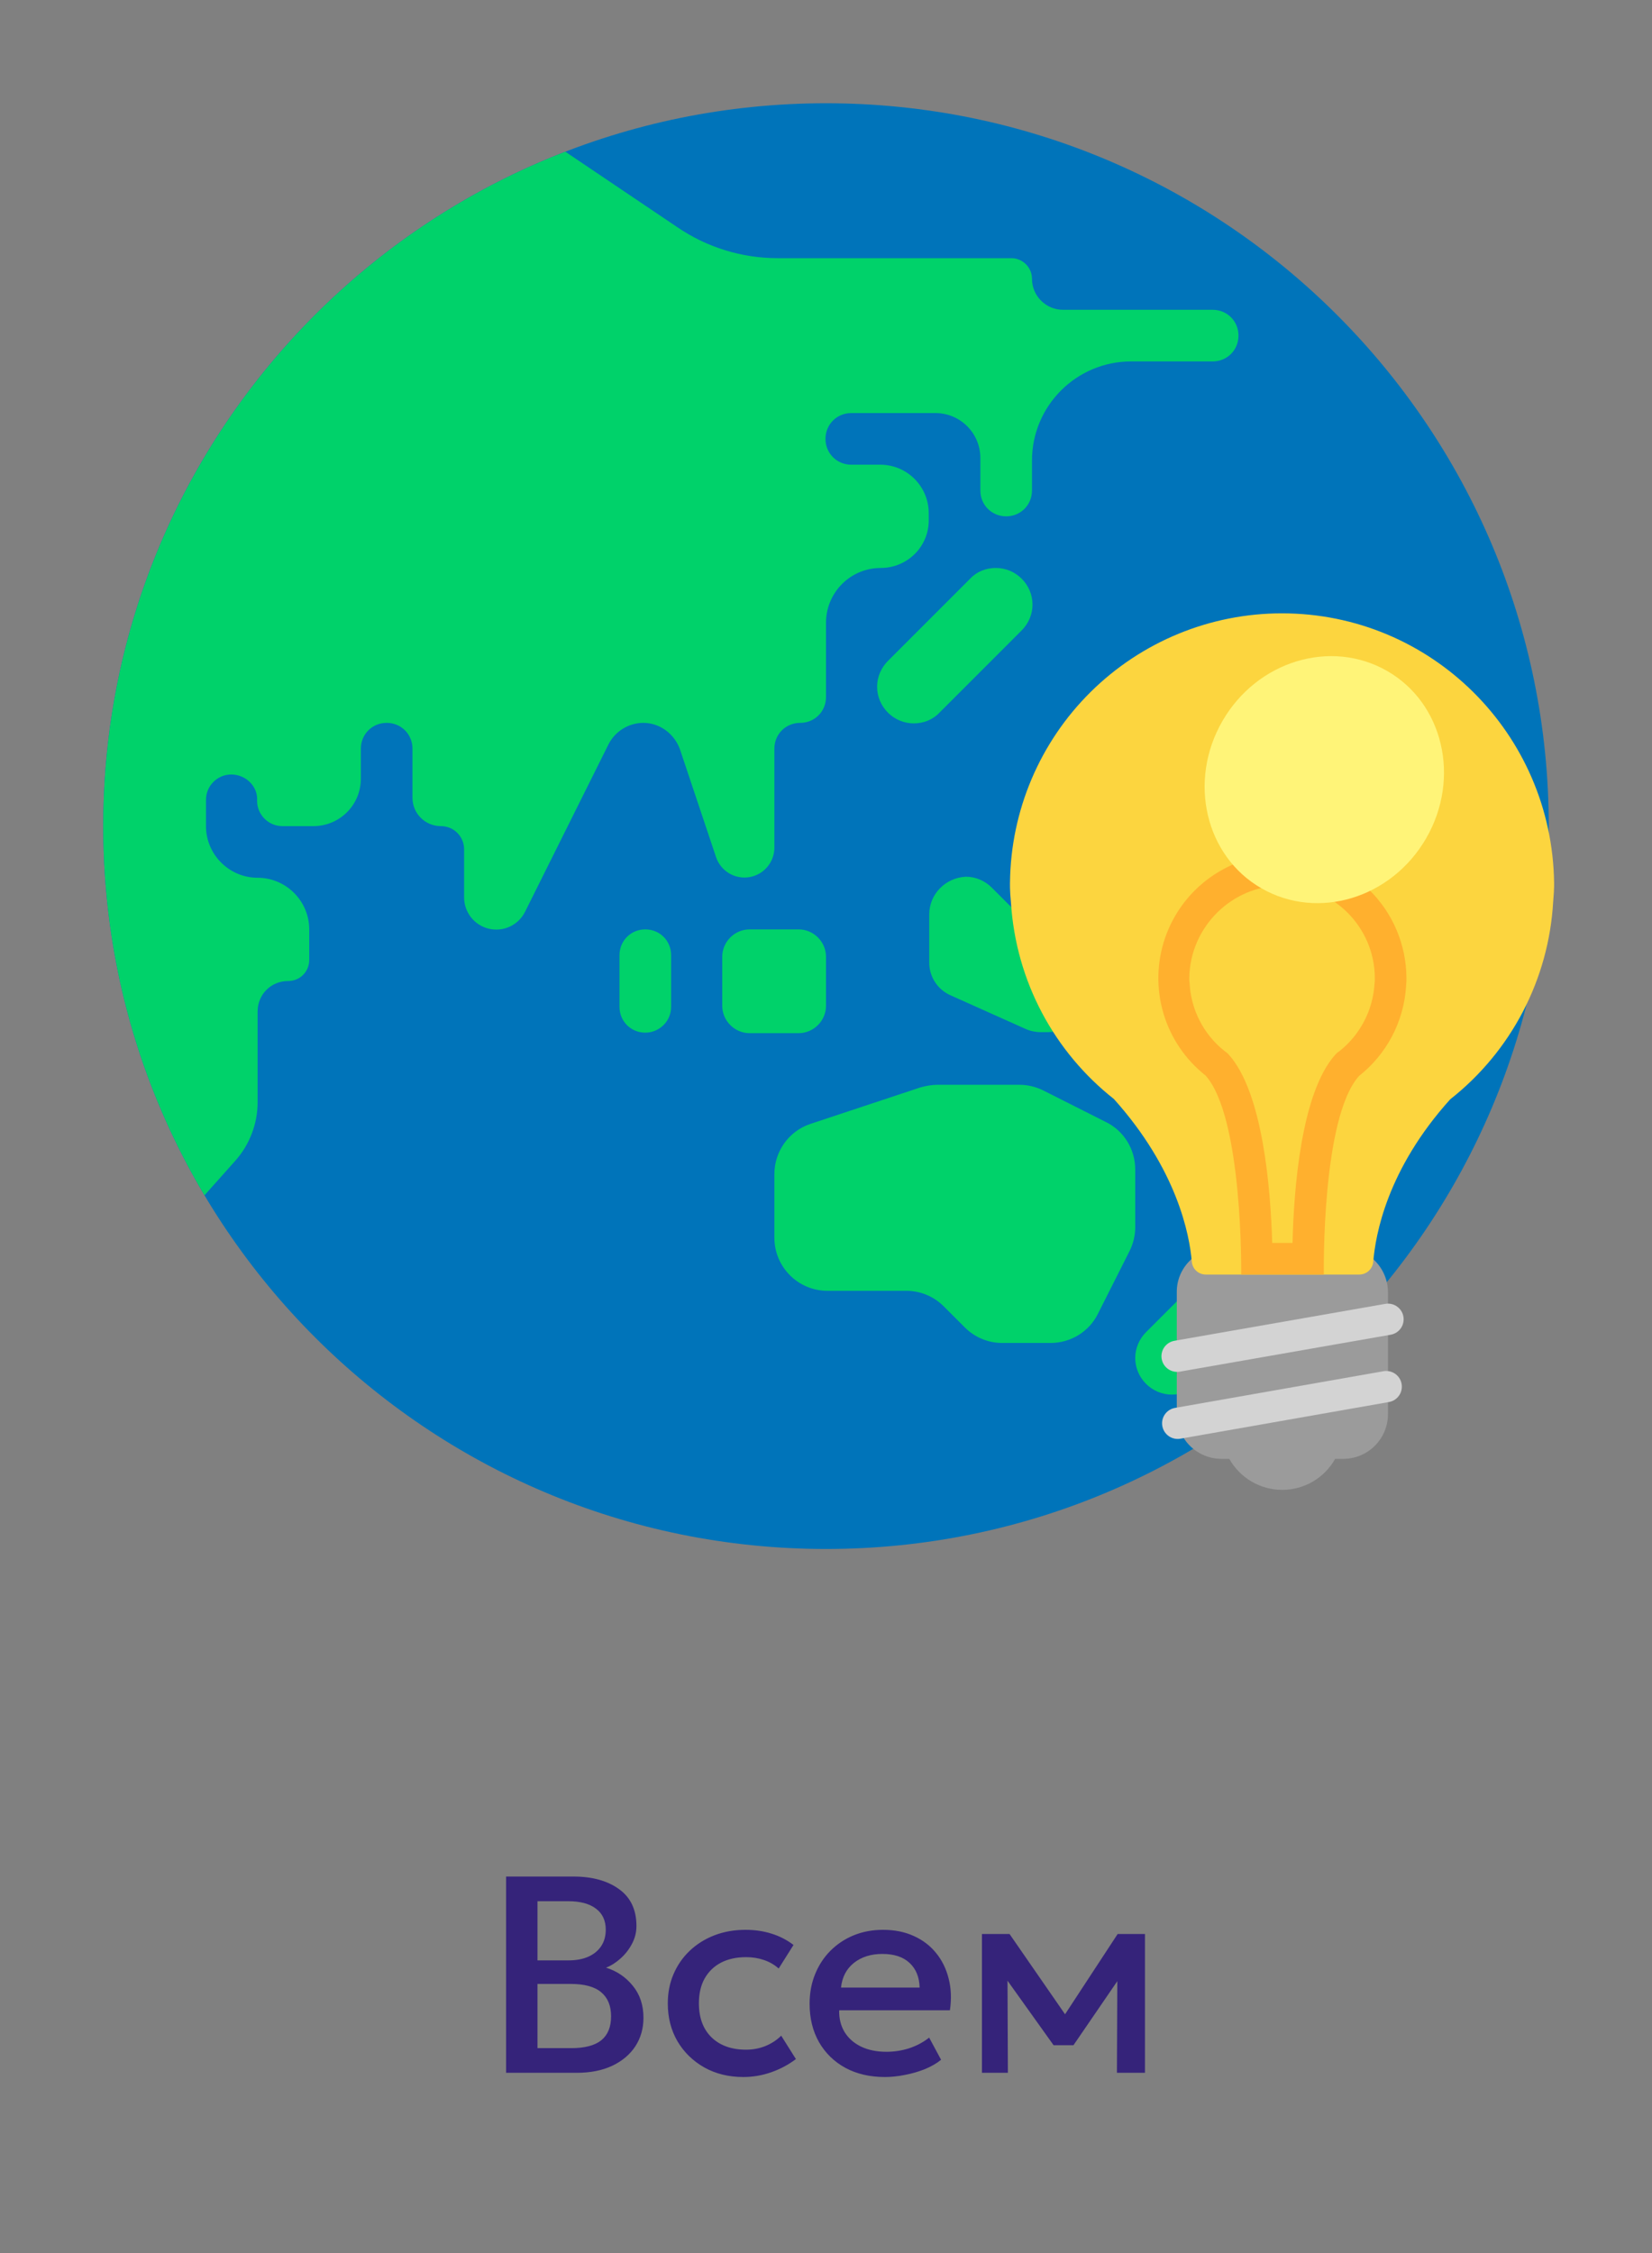<svg width="165" height="225" viewBox="0 0 165 225" fill="none" xmlns="http://www.w3.org/2000/svg">
<rect x="0" y="0" width="165" height="225" fill="#808080" stroke="none"/>
<g clip-path="url(#clip0_821_941)">
<path d="M82.5 154.688C122.368 154.688 154.688 122.368 154.688 82.5C154.688 42.632 122.368 10.312 82.5 10.312C42.632 10.312 10.312 42.632 10.312 82.5C10.312 122.368 42.632 154.688 82.5 154.688Z" fill="#0074BA"/>
<path d="M20.424 119.368L23.461 115.964C24.905 114.366 25.73 112.252 25.73 110.086V101.011C25.73 99.31 27.07 97.969 28.772 97.969C29.958 97.969 30.886 97.041 30.886 95.855V92.813C30.886 89.977 28.566 87.657 25.73 87.657C22.894 87.657 20.573 85.336 20.573 82.5V79.871C20.573 78.478 21.708 77.344 23.1 77.344C24.544 77.344 25.781 78.53 25.678 79.974C25.678 81.366 26.812 82.5 28.205 82.5H31.298C33.928 82.5 36.042 80.386 36.042 77.757V74.766C36.042 73.322 37.177 72.188 38.62 72.188C40.064 72.188 41.198 73.322 41.198 74.766V79.664C41.198 81.263 42.487 82.5 44.034 82.5C45.323 82.5 46.355 83.532 46.355 84.821V89.616C46.354 90.34 46.597 91.043 47.045 91.611C47.494 92.179 48.121 92.579 48.825 92.746C49.53 92.913 50.27 92.838 50.926 92.532C51.581 92.226 52.115 91.707 52.439 91.06L60.792 74.302C61.121 73.668 61.616 73.136 62.225 72.764C62.834 72.391 63.533 72.192 64.247 72.188C65.897 72.188 67.341 73.271 67.908 74.817L71.517 85.594C71.742 86.266 72.198 86.835 72.803 87.202C73.408 87.569 74.124 87.71 74.824 87.598C75.523 87.487 76.16 87.131 76.621 86.594C77.083 86.057 77.339 85.374 77.344 84.666V74.766C77.344 73.322 78.478 72.188 79.922 72.188C81.366 72.188 82.5 71.053 82.5 69.61V62.185C82.5 59.194 84.923 56.719 87.966 56.719C90.647 56.719 92.812 54.553 92.761 51.872V51.254C92.761 48.572 90.595 46.407 87.914 46.407H85.027C83.583 46.407 82.448 45.272 82.448 43.828C82.448 42.385 83.583 41.25 85.027 41.25H93.431C95.906 41.25 97.917 43.261 97.917 45.736V48.985C97.917 50.428 99.052 51.563 100.495 51.563C101.939 51.563 103.073 50.428 103.073 48.985V45.994C103.073 40.529 107.508 36.094 112.973 36.094H121.12C122.564 36.094 123.698 34.96 123.698 33.516C123.698 32.072 122.564 30.938 121.12 30.938H106.167C104.466 30.938 103.073 29.546 103.073 27.844C103.073 26.71 102.145 25.782 101.011 25.782H77.653C74.095 25.782 70.589 24.699 67.65 22.688L56.461 15.149C29.463 25.596 10.312 51.81 10.312 82.5C10.312 95.969 13.999 108.576 20.424 119.368ZM92.812 96.113V91.317C92.812 89.307 94.411 87.657 96.473 87.553C97.453 87.553 98.381 87.966 99.052 88.636L107.25 96.835C107.972 97.505 108.333 98.433 108.333 99.413C108.333 101.424 106.683 103.074 104.672 103.074H103.95C103.434 103.074 102.919 102.971 102.455 102.764L94.978 99.413C94.332 99.138 93.781 98.678 93.396 98.091C93.01 97.503 92.807 96.815 92.812 96.113ZM79.767 92.813H74.869C73.373 92.813 72.136 94.05 72.136 95.546V100.444C72.136 101.939 73.373 103.177 74.869 103.177H79.767C81.263 103.177 82.5 101.939 82.5 100.444V95.546C82.5 94.05 81.263 92.813 79.767 92.813ZM61.875 100.547C61.875 101.991 63.009 103.125 64.453 103.125C65.845 103.125 67.031 101.991 67.031 100.547V95.391C67.031 93.947 65.897 92.813 64.453 92.813C63.009 92.813 61.875 93.947 61.875 95.391V100.547ZM96.886 57.802L88.688 66C88.017 66.671 87.605 67.599 87.605 68.579C87.605 70.589 89.255 72.239 91.266 72.239C92.245 72.239 93.173 71.879 93.844 71.157L102.042 62.958C102.713 62.288 103.125 61.36 103.125 60.38C103.125 58.369 101.475 56.719 99.464 56.719C98.484 56.719 97.556 57.08 96.886 57.802ZM114.469 133.032L122.667 124.833C123.338 124.111 124.266 123.75 125.245 123.75C127.256 123.75 128.906 125.4 128.906 127.411C128.906 128.391 128.494 129.319 127.823 129.989L119.625 138.188C118.955 138.91 118.027 139.271 117.047 139.271C115.036 139.271 113.386 137.621 113.386 135.61C113.386 134.63 113.798 133.702 114.469 133.032ZM77.344 117.253V123.596C77.344 126.535 79.716 128.907 82.655 128.907H90.544C91.936 128.907 93.277 129.474 94.256 130.453L96.37 132.568C97.35 133.547 98.691 134.114 100.083 134.114H104.93C106.941 134.114 108.797 132.98 109.673 131.175L112.819 124.936C113.18 124.214 113.386 123.389 113.386 122.564V116.789C113.386 114.778 112.252 112.922 110.447 112.046L104.208 108.9C103.486 108.539 102.661 108.333 101.836 108.333H93.638C93.07 108.333 92.503 108.436 91.936 108.591L80.902 112.252C78.787 112.974 77.344 114.985 77.344 117.253Z" fill="#00D26A"/>
<path d="M134.161 124.594H122.004C119.536 124.594 117.504 126.594 117.536 129.063V141.219C117.536 143.688 119.536 145.688 122.004 145.688H122.779C123.306 146.627 124.074 147.409 125.003 147.953C125.932 148.497 126.99 148.784 128.067 148.784C129.144 148.784 130.201 148.497 131.131 147.953C132.06 147.409 132.827 146.627 133.354 145.688H134.161C136.629 145.688 138.629 143.688 138.629 141.219V129.063C138.629 126.594 136.629 124.594 134.161 124.594Z" fill="#9B9B9B"/>
<path d="M135.753 127.281C136.503 127.281 137.097 126.719 137.16 126C137.378 123.313 138.535 116.781 144.847 109.781C147.86 107.41 150.334 104.426 152.107 101.027C153.879 97.627 154.909 93.89 155.128 90.062C155.191 89.312 155.222 88.812 155.222 88.5V88.188C155.035 73.25 142.941 61.25 128.035 61.25C120.881 61.25 114.016 64.072 108.931 69.104C103.846 74.136 100.953 80.972 100.878 88.125C100.878 88.125 100.847 88.875 100.972 90.125C101.472 98.062 105.347 105.094 111.253 109.75C117.566 116.781 118.816 123.313 119.035 126C119.097 126.719 119.691 127.281 120.441 127.281H135.753Z" fill="#FCD53F"/>
<path d="M128.066 88.438C133.128 88.438 137.253 92.531 137.316 97.594V97.844C137.316 97.938 137.316 98.062 137.285 98.25C137.128 100.875 135.847 103.344 133.785 104.969L133.566 105.125L133.378 105.312C129.941 109.125 129.222 118.812 129.097 124.125H127.066C126.91 118.812 126.16 109.125 122.722 105.312L122.535 105.125L122.316 104.969C121.284 104.152 120.438 103.125 119.834 101.956C119.23 100.786 118.883 99.502 118.816 98.188C118.816 98.062 118.785 97.969 118.785 97.906V97.625C118.878 92.562 123.035 88.438 128.066 88.438ZM128.066 85.312C125.494 85.313 122.987 86.115 120.892 87.607C118.798 89.099 117.219 91.206 116.377 93.635C115.535 96.065 115.471 98.697 116.194 101.165C116.917 103.633 118.39 105.814 120.41 107.406C124.16 111.594 123.972 127.281 123.972 127.281H132.222C132.222 127.281 131.972 111.594 135.753 107.438C138.441 105.313 140.222 102.094 140.441 98.438C140.472 98.094 140.472 97.875 140.472 97.719V97.594C140.439 94.325 139.118 91.202 136.794 88.902C134.471 86.602 131.335 85.312 128.066 85.312Z" fill="#FFB02E"/>
<path d="M138.899 133.291C139.101 133.256 139.295 133.181 139.468 133.071C139.642 132.961 139.792 132.818 139.91 132.65C140.028 132.482 140.112 132.292 140.156 132.092C140.201 131.891 140.206 131.684 140.171 131.482C140.136 131.279 140.061 131.086 139.951 130.913C139.841 130.739 139.698 130.589 139.53 130.471C139.362 130.353 139.172 130.269 138.972 130.224C138.771 130.179 138.564 130.174 138.362 130.21L117.299 133.897C117.097 133.933 116.903 134.007 116.73 134.117C116.557 134.227 116.406 134.371 116.288 134.539C116.17 134.707 116.086 134.896 116.042 135.097C115.997 135.297 115.992 135.504 116.027 135.707C116.062 135.909 116.137 136.102 116.247 136.276C116.357 136.449 116.5 136.599 116.668 136.717C116.836 136.835 117.026 136.919 117.227 136.964C117.427 137.009 117.634 137.014 117.837 136.979L138.899 133.291ZM138.743 140.01C139.146 139.934 139.504 139.702 139.737 139.364C139.971 139.026 140.063 138.61 139.992 138.206C139.921 137.801 139.694 137.441 139.36 137.202C139.026 136.964 138.611 136.867 138.205 136.932L117.424 140.588C117.215 140.616 117.014 140.685 116.832 140.793C116.651 140.9 116.493 141.043 116.369 141.213C116.244 141.383 116.155 141.576 116.107 141.782C116.059 141.987 116.053 142.2 116.09 142.407C116.126 142.615 116.205 142.813 116.32 142.99C116.435 143.166 116.584 143.318 116.759 143.435C116.935 143.553 117.132 143.633 117.339 143.672C117.546 143.711 117.759 143.708 117.965 143.663L138.743 140.01Z" fill="#D3D3D3"/>
<path d="M122.098 72C118.63 78 120.38 85.5 126.005 88.718C131.63 91.937 138.973 89.718 142.442 83.718C145.911 77.718 144.161 70.218 138.536 67C132.911 63.781 125.567 66 122.098 72Z" fill="#FFF478"/>
</g>
<path d="M50.548 207V187.4H57.282C59.158 187.4 60.675 187.82 61.832 188.66C62.989 189.491 63.568 190.718 63.568 192.342C63.568 192.967 63.419 193.56 63.12 194.12C62.831 194.671 62.453 195.156 61.986 195.576C61.519 195.996 61.034 196.304 60.53 196.5C61.594 196.827 62.481 197.424 63.19 198.292C63.909 199.16 64.268 200.229 64.268 201.498C64.268 202.571 63.997 203.523 63.456 204.354C62.915 205.175 62.145 205.824 61.146 206.3C60.147 206.767 58.962 207 57.59 207H50.548ZM53.684 204.536H57.058C58.402 204.536 59.401 204.275 60.054 203.752C60.707 203.22 61.034 202.422 61.034 201.358C61.034 200.303 60.703 199.501 60.04 198.95C59.387 198.399 58.374 198.124 57.002 198.124H53.684V204.536ZM53.684 195.772H56.792C57.548 195.772 58.201 195.651 58.752 195.408C59.303 195.165 59.732 194.815 60.04 194.358C60.348 193.901 60.502 193.35 60.502 192.706C60.502 191.791 60.175 191.091 59.522 190.606C58.878 190.111 57.954 189.864 56.75 189.864H53.684V195.772ZM74.244 207.42C72.788 207.42 71.491 207.103 70.352 206.468C69.213 205.824 68.317 204.951 67.664 203.85C67.02 202.739 66.698 201.479 66.698 200.07C66.698 199.006 66.889 198.031 67.272 197.144C67.655 196.248 68.196 195.469 68.896 194.806C69.596 194.143 70.417 193.63 71.36 193.266C72.312 192.902 73.343 192.72 74.454 192.72C75.387 192.72 76.251 192.846 77.044 193.098C77.847 193.341 78.584 193.719 79.256 194.232L77.772 196.584C77.343 196.201 76.848 195.917 76.288 195.73C75.737 195.543 75.149 195.45 74.524 195.45C73.553 195.45 72.718 195.632 72.018 195.996C71.318 196.36 70.772 196.887 70.38 197.578C69.997 198.259 69.806 199.085 69.806 200.056C69.806 201.503 70.226 202.637 71.066 203.458C71.915 204.279 73.068 204.69 74.524 204.69C75.215 204.69 75.868 204.564 76.484 204.312C77.1 204.051 77.613 203.71 78.024 203.29L79.494 205.628C78.757 206.188 77.935 206.627 77.03 206.944C76.125 207.261 75.196 207.42 74.244 207.42ZM88.38 207.42C86.887 207.42 85.576 207.117 84.446 206.51C83.317 205.894 82.435 205.035 81.8 203.934C81.175 202.833 80.862 201.554 80.862 200.098C80.862 199.034 81.044 198.054 81.408 197.158C81.772 196.253 82.285 195.469 82.948 194.806C83.611 194.143 84.385 193.63 85.272 193.266C86.168 192.902 87.144 192.72 88.198 192.72C89.346 192.72 90.368 192.925 91.264 193.336C92.16 193.737 92.902 194.302 93.49 195.03C94.088 195.758 94.507 196.612 94.75 197.592C95.002 198.563 95.044 199.617 94.876 200.756H83.816C83.797 201.587 83.98 202.315 84.362 202.94C84.745 203.556 85.291 204.037 86 204.382C86.719 204.727 87.564 204.9 88.534 204.9C89.318 204.9 90.074 204.783 90.802 204.55C91.54 204.307 92.207 203.953 92.804 203.486L93.994 205.698C93.546 206.062 93.005 206.375 92.37 206.636C91.736 206.888 91.073 207.079 90.382 207.21C89.692 207.35 89.024 207.42 88.38 207.42ZM83.998 198.488H91.852C91.824 197.443 91.488 196.621 90.844 196.024C90.21 195.427 89.304 195.128 88.128 195.128C86.99 195.128 86.042 195.427 85.286 196.024C84.54 196.621 84.11 197.443 83.998 198.488ZM98.076 207V193.14H100.75H100.834L107.05 202.128L105.72 202.156L111.628 193.14H114.358V207H111.558L111.6 196.752L112.174 197.004L107.218 204.242H105.23L100.05 196.99L100.624 196.738L100.666 207H98.076Z" fill="#35237A"/>
<defs>
<clipPath id="clip0_821_941">
<rect width="165" height="165" fill="white"/>
</clipPath>
</defs>
</svg>
